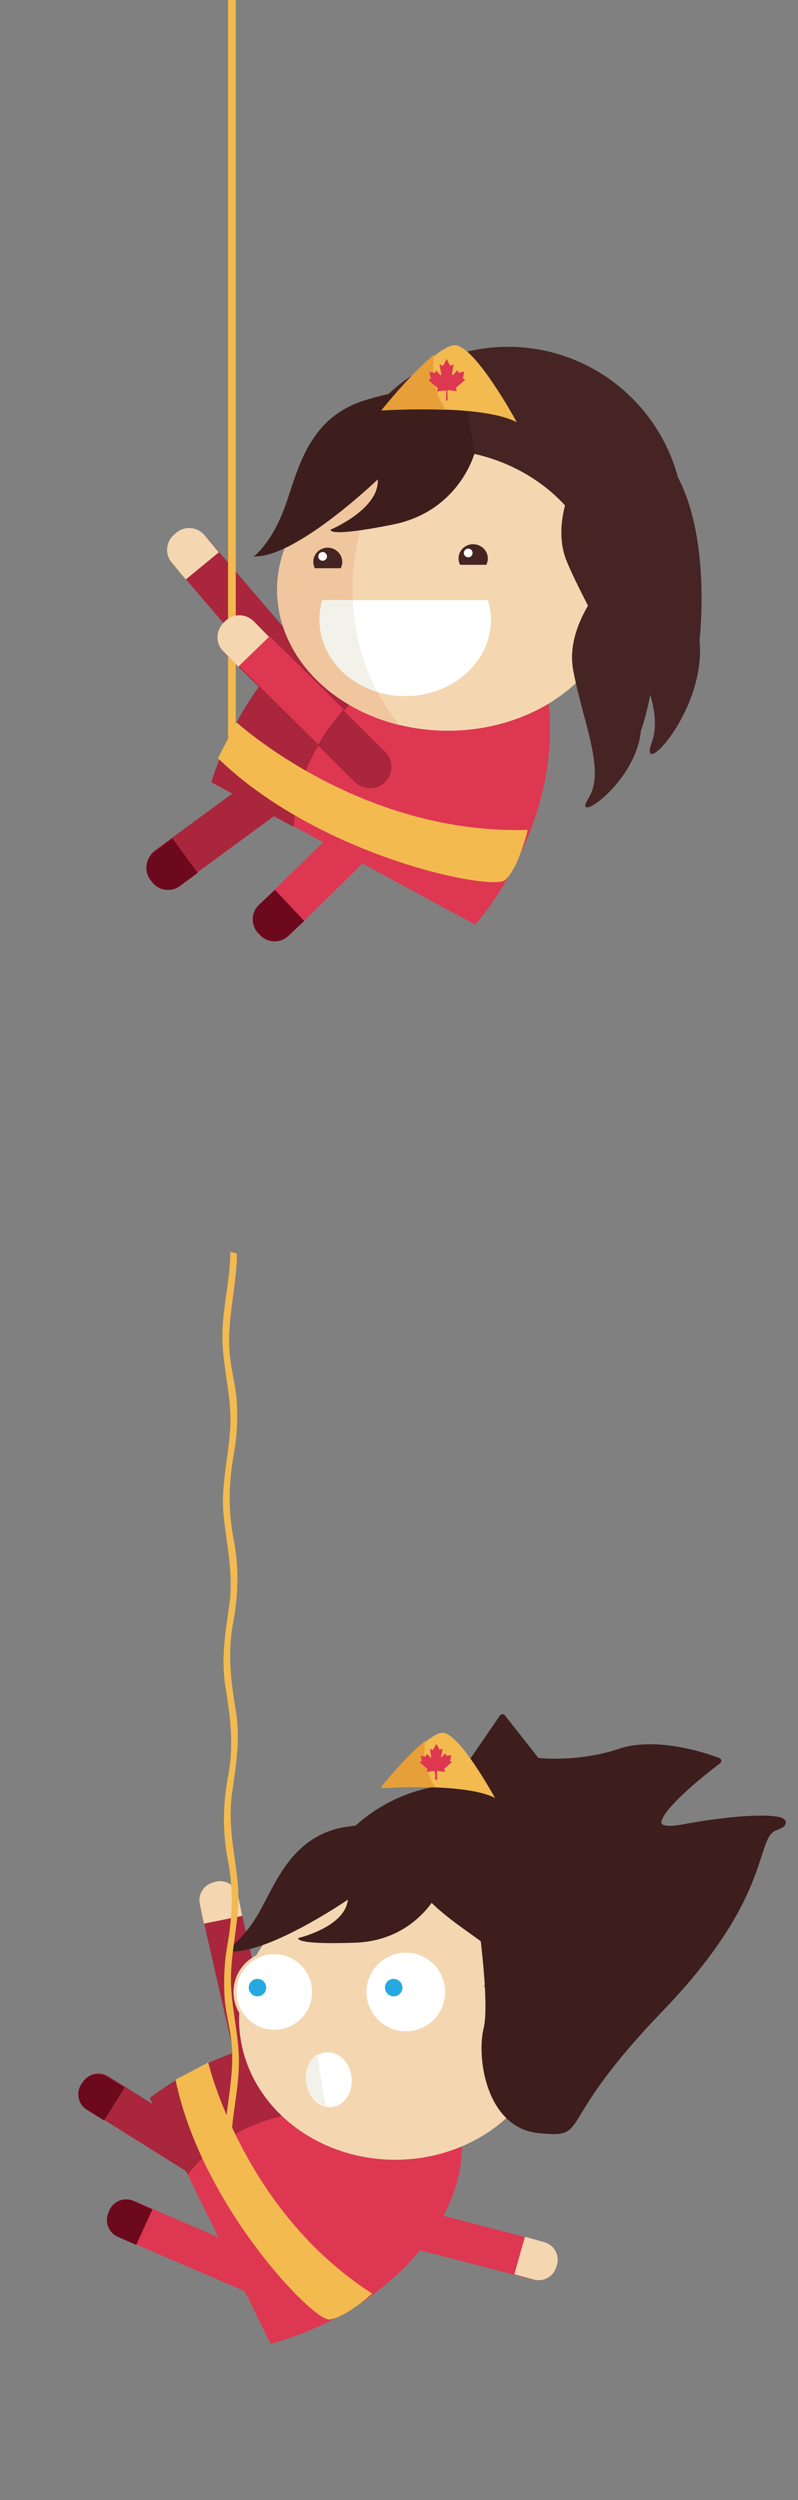 <?xml version="1.0" encoding="utf-8"?>
<!-- Generator: Adobe Illustrator 18.1.1, SVG Export Plug-In . SVG Version: 6.00 Build 0)  -->
<!DOCTYPE svg PUBLIC "-//W3C//DTD SVG 1.1//EN" "http://www.w3.org/Graphics/SVG/1.1/DTD/svg11.dtd">
<svg version="1.1" id="Layer_1" xmlns="http://www.w3.org/2000/svg" xmlns:xlink="http://www.w3.org/1999/xlink" x="0px" y="0px"
	 width="256px" height="801.6px" viewBox="0 0 256 801.6" style="enable-background:new 0 0 256 801.6;" xml:space="preserve">
<rect x="0" y="0" width="256" height="801.6" fill="#808080" stroke="none"/>
<g>
	<path style="fill:#A9263C;" d="M93.8,225.6l-38.3-44.7c-2.5-2.9-2.1-7.2,0.7-9.7l0,0c2.9-2.5,7.2-2.1,9.7,0.7l38.3,44.7
		c2.5,2.9,2.1,7.2-0.7,9.7l0,0C100.6,228.8,96.3,228.4,93.8,225.6z"/>
	<path style="fill:#F4D7B0;" d="M70.2,177.1l-10.6,8.7l-4.5-5.4c-2.3-2.7-1.9-6.8,0.9-9.1l0.6-0.5c2.7-2.3,6.8-1.9,9.1,0.9
		L70.2,177.1z"/>
</g>
<line style="fill:none;stroke:#F3BA50;stroke-width:2.474;stroke-miterlimit:10;" x1="74.4" y1="239.7" x2="74.4" y2="0"/>
<g>
	<path style="fill:#A9263C;" d="M105.5,248.8L58,283.6c-3,2.2-7.4,1.6-9.6-1.5h0c-2.2-3-1.6-7.4,1.5-9.6l47.5-34.8
		c3-2.2,7.4-1.6,9.6,1.5h0C109.2,242.2,108.5,246.5,105.5,248.8z"/>
	<path style="fill:#6C091D;" d="M55.3,268.8l8.1,11.1l-5.7,4.2c-2.9,2.1-6.9,1.5-9-1.4l-0.5-0.6c-2.1-2.9-1.5-6.9,1.4-9L55.3,268.8z
		"/>
</g>
<g>
	<path style="fill:#DE3751;" d="M135,258.5l-42,41.2c-2.7,2.6-7.1,2.6-9.7-0.1h0c-2.6-2.7-2.6-7.1,0.1-9.7l42-41.2
		c2.7-2.6,7.1-2.6,9.7,0.1l0,0C137.8,251.5,137.7,255.8,135,258.5z"/>
	<path style="fill:#6C091D;" d="M88.2,285.3l9.4,10l-5.1,4.8c-2.6,2.4-6.7,2.3-9.1-0.3l-0.6-0.6c-2.4-2.6-2.3-6.7,0.3-9.1
		L88.2,285.3z"/>
</g>
<path style="fill:#DE3751;" d="M164.2,279.2c-3.4,6.3-7.4,12.1-11.7,17.3l-84.4-45.7c2-6.4,4.7-12.9,8.1-19.2
	c19.4-35.7,54.7-54,79-40.9S183.6,243.5,164.2,279.2z"/>
<path style="fill:#A9263C;" d="M161.2,195.1c-9.9,3.6-65.3,25.8-66.9,69.9l-1.1-0.4l-25.4-13.8c2-6.4,4.7-12.9,8.1-19.2
	c19.4-35.7,54.7-54,79-40.9C157.2,192,159.3,193.4,161.2,195.1z"/>
<ellipse style="fill:#F4D7B0;" cx="143.7" cy="189.1" rx="54.8" ry="45.2"/>
<path style="fill:#F0C69F;" d="M113.1,189.1c0,16.8,5.7,32.1,15.1,43.4c-22.7-5.5-39.3-22.9-39.3-43.4c0-20.5,16.6-37.9,39.3-43.4
	C118.8,157,113.1,172.3,113.1,189.1z"/>
<path style="fill:#452423;" d="M109.8,180.2c0,0.7-0.2,1.4-0.5,2H101c-0.3-0.6-0.5-1.3-0.5-2c0-2.6,2.1-4.6,4.6-4.6
	S109.8,177.6,109.8,180.2z"/>
<circle style="fill:#FFFFFF;" cx="103.5" cy="178.4" r="1.4"/>
<path style="fill:#452423;" d="M156.5,179.1c0,0.7-0.2,1.4-0.5,2h-8.4c-0.3-0.6-0.5-1.3-0.5-2c0-2.6,2.1-4.6,4.6-4.6
	C154.4,174.5,156.5,176.5,156.5,179.1z"/>
<circle style="fill:#FFFFFF;" cx="150.2" cy="177.3" r="1.4"/>
<path style="fill:#FFFFFF;" d="M157.5,198.7c0,13.5-12.3,24.5-27.5,24.5c-15.2,0-27.5-11-27.5-24.5c0-2.2,0.3-4.3,0.9-6.3h53.1
	C157.1,194.4,157.5,196.5,157.5,198.7z"/>
<path style="fill:#F2F2EB;" d="M121.1,221.9c-10.8-3.3-18.6-12.4-18.6-23.2c0-2.2,0.3-4.3,0.9-6.3h9.8
	C113.6,203.2,116.5,213.2,121.1,221.9z"/>
<path style="fill:#452423;" d="M219.4,167.7c0,23.2-14,43.1-33.9,51.8c5.3-7.6,8.3-16.5,8.3-26.1c0-27.2-24.6-49.3-54.8-49.3
	c-11.2,0-21.6,3-30.3,8.2c6.7-23.7,28.5-41.1,54.3-41.1C194.1,111.2,219.4,136.5,219.4,167.7z"/>
<path style="fill:#3D1E1C;" d="M152.3,145.1c0,0-4.8,18.8-26.3,23.1s-19.9,1.6-19.9,1.6s15.6-6.5,15.1-16.1c0,0-26.3,25.3-39.8,24.7
	c0,0,5.4-3.8,9.7-15.1c4.3-11.3,7-29,25.8-34.9c18.8-5.9,31.7-3.2,31.7-3.2L152.3,145.1z"/>
<path style="fill:#452423;" d="M198.4,181.9c0,0-17.7,16.1-14.5,33.1c3.2,16.9,10.5,32.3,4.8,41.1c-5.6,8.9,15.3-4.8,16.9-21.8
	C205.7,234.4,219.4,194.8,198.4,181.9z"/>
<path style="fill:#452423;" d="M189.2,144.8c0,0-14,19.5-7.3,35.4s17,29.3,13.4,39.2c-3.7,9.9,14-7.9,12-24.8
	C207.3,194.5,212.4,153,189.2,144.8z"/>
<path style="fill:#452423;" d="M202,138.1c0,0-17.7,25.5-9.4,47s21.2,39.9,16.5,52.9s17.6-10.1,15.3-32.7
	C224.4,205.2,231.1,150,202,138.1z"/>
<path style="fill:#F3BA50;" d="M122.8,131.6c0,0,31.7-2.2,43,3.8c0,0-13.4-24.7-19.9-24.7S122.8,131.6,122.8,131.6z"/>
<path style="fill:#E79F39;" d="M139.2,121.5c0.5,3.8,1.9,7.1,3.8,9.9c-10.7-0.4-20.7,0.2-20.7,0.2s9.6-12,17-17.9
	C138.9,116.2,138.9,118.8,139.2,121.5z"/>
<g id="gaSG3n_1_">
	<g>
		<path style="fill:#DE3751;" d="M143.1,128.4c-2.1,0,2.6,0,0.5,0c0-1,0-2-0.1-2.9c0-0.4,0.1-0.4,0.4-0.4c0.9,0.1,1.7,0.2,2.6,0.3
			c-0.1-0.3-0.1-0.5-0.2-0.7c-0.1-0.2,0-0.4,0.2-0.6c0.4-0.3,0.8-0.7,1.2-1c0.5-0.4,1-0.9,1.5-1.3c-0.2-0.1-0.3-0.2-0.5-0.3
			c-0.2-0.1-0.3-0.2-0.2-0.4c0.1-0.3,0.2-0.6,0.2-0.9c0.1-0.3,0.1-0.6,0.2-0.9c-0.1,0-0.2,0-0.3,0c-0.4,0.1-0.8,0.2-1.3,0.3
			c-0.2,0.1-0.4,0-0.4-0.3c-0.1-0.2-0.1-0.4-0.2-0.6c-0.1,0.1-0.2,0.2-0.2,0.3c-0.3,0.4-0.7,0.8-1,1.2c-0.1,0.1-0.3,0.1-0.4,0.2
			c0-0.1-0.1-0.3-0.1-0.4c0-0.4,0.1-0.8,0.2-1.2c0.1-0.6,0.2-1.2,0.3-1.9c-0.2,0.1-0.4,0.2-0.6,0.3c-0.4,0.2-0.5,0.2-0.7-0.2
			c-0.3-0.6-0.6-1.2-0.9-1.8c-0.3,0.7-0.6,1.3-1,1.9c-0.2,0.3-0.3,0.3-0.6,0.2c-0.2-0.1-0.5-0.2-0.7-0.4c0.1,0.6,0.2,1.1,0.3,1.6
			c0.1,0.5,0.2,1.1,0.3,1.6c0,0.1-0.1,0.3-0.1,0.3c-0.1,0-0.2,0-0.3-0.1c-0.1-0.1-0.2-0.3-0.4-0.4c-0.3-0.4-0.6-0.7-0.9-1.1
			c-0.1,0.2-0.1,0.3-0.1,0.4c-0.1,0.5-0.1,0.5-0.7,0.4c-0.4-0.1-0.8-0.2-1.3-0.3c0,0.1,0,0.2,0,0.3c0.1,0.5,0.3,1,0.4,1.6
			c0.1,0.2,0,0.3-0.2,0.4c-0.2,0.1-0.3,0.2-0.5,0.3c0.9,0.8,1.8,1.6,2.7,2.3c0.2,0.2,0.3,0.4,0.2,0.6c-0.1,0.2-0.1,0.5-0.2,0.7
			c0.9-0.1,1.8-0.2,2.6-0.3c0.2,0,0.4,0,0.4,0.3C143.2,126.4,143.1,127.4,143.1,128.4z"/>
		<path style="fill:#DE3751;" d="M143.1,128.4c0-1,0.1-2,0.1-3c0-0.3-0.2-0.3-0.4-0.3c-0.9,0.1-1.7,0.2-2.6,0.3
			c0.1-0.3,0.1-0.5,0.2-0.7c0.1-0.2,0-0.4-0.2-0.6c-0.9-0.8-1.8-1.5-2.7-2.3c0.2-0.1,0.4-0.2,0.5-0.3c0.2-0.1,0.2-0.2,0.2-0.4
			c-0.1-0.5-0.3-1-0.4-1.6c0-0.1,0-0.1,0-0.3c0.5,0.1,0.9,0.2,1.3,0.3c0.5,0.1,0.5,0.1,0.7-0.4c0-0.1,0.1-0.3,0.1-0.4
			c0.3,0.4,0.6,0.7,0.9,1.1c0.1,0.1,0.2,0.3,0.4,0.4c0.1,0.1,0.2,0.1,0.3,0.1c0.1,0,0.1-0.2,0.1-0.3c-0.1-0.5-0.2-1.1-0.3-1.6
			c-0.1-0.5-0.2-1-0.3-1.6c0.3,0.1,0.5,0.3,0.7,0.4c0.3,0.2,0.4,0.1,0.6-0.2c0.3-0.6,0.6-1.2,1-1.9c0.3,0.6,0.6,1.2,0.9,1.8
			c0.2,0.4,0.3,0.5,0.7,0.2c0.2-0.1,0.4-0.2,0.6-0.3c-0.1,0.7-0.2,1.3-0.3,1.9c-0.1,0.4-0.2,0.8-0.2,1.2c0,0.1,0.1,0.3,0.1,0.4
			c0.1-0.1,0.3-0.1,0.4-0.2c0.3-0.4,0.7-0.8,1-1.2c0.1-0.1,0.1-0.2,0.2-0.3c0.1,0.2,0.1,0.4,0.2,0.6c0.1,0.2,0.2,0.3,0.4,0.3
			c0.4-0.1,0.8-0.2,1.3-0.3c0.1,0,0.1,0,0.3,0c-0.1,0.3-0.1,0.6-0.2,0.9c-0.1,0.3-0.2,0.6-0.2,0.9c-0.1,0.2,0,0.4,0.2,0.4
			c0.2,0.1,0.3,0.2,0.5,0.3c-0.5,0.4-1,0.9-1.5,1.3c-0.4,0.3-0.8,0.7-1.2,1c-0.2,0.2-0.2,0.4-0.2,0.6c0.1,0.2,0.1,0.5,0.2,0.7
			c-0.9-0.1-1.7-0.2-2.6-0.3c-0.4,0-0.4,0-0.4,0.4c0,1,0,2,0.1,2.9C143.4,128.4,143.2,128.4,143.1,128.4z"/>
	</g>
</g>
<g>
	<path style="fill:#A9263C;" d="M113.9,250.8l-41.8-41.4c-2.7-2.7-2.7-7-0.1-9.7h0c2.7-2.7,7-2.7,9.7-0.1l41.8,41.4
		c2.7,2.7,2.7,7,0.1,9.7l0,0C121,253.4,116.6,253.4,113.9,250.8z"/>
	<path style="fill:#F4D7B0;" d="M86.4,204.3l-9.9,9.5l-4.9-5c-2.5-2.5-2.4-6.6,0.1-9.1l0.6-0.6c2.5-2.5,6.6-2.4,9.1,0.1L86.4,204.3z
		"/>
</g>
<g>
	<path style="fill:#DE3751;" d="M91.8,209.2l18.5,18.3c-3.1,3.4-5.9,7.2-8.2,11.2l-19-18.8l-6.4-6.4l9.8-9.5"/>
	<line style="fill:#F4D7B0;" x1="76.6" y1="213.5" x2="76.6" y2="213.5"/>
</g>
<path style="fill:#F3BA50;" d="M75.9,231.6c0,0,39.4,36.1,93.4,34.5c0,0-3,12.5-7.3,16.1c-4.3,3.6-59.5-7.5-92.1-39.1L75.9,231.6z"
	/>
<g>
	<path style="fill:#A9263C;" d="M76.3,664l-12.2-53.3c-0.7-3.1,1.3-6.2,4.4-6.9l0.9-0.2c3.1-0.7,6.2,1.3,6.9,4.4l12.2,53.3
		c0.7,3.1-1.3,6.2-4.4,6.9l-0.9,0.2C80.1,669.1,77,667.1,76.3,664z"/>
	<path style="fill:#F4D7B0;" d="M77.7,614.3l-12.3,2.5l-1.3-6.3c-0.7-3.2,1.4-6.3,4.6-7l0.7-0.2c3.2-0.7,6.3,1.4,7,4.6L77.7,614.3z"
		/>
</g>
<g>
	<path style="fill:#DE3751;" d="M121.5,705.1l52.9,13.7c3.1,0.8,5,4,4.2,7.1l-0.2,0.9c-0.8,3.1-4,5-7.1,4.2l-52.9-13.7
		c-3.1-0.8-5-4-4.2-7.1l0.2-0.9C115.3,706.1,118.4,704.3,121.5,705.1z"/>
	<path style="fill:#F4D7B0;" d="M165,729.2l3.4-12l6.2,1.7c3.1,0.9,5,4.1,4.1,7.2l-0.2,0.7c-0.9,3.1-4.1,5-7.3,4.1L165,729.2z"/>
</g>
<path style="fill:#DE3751;" d="M88.2,738.8l-50.2-21.6c-2.9-1.3-4.3-4.7-3-7.6l0.4-0.9c1.3-2.9,4.7-4.3,7.6-3l50.2,21.6
	c2.9,1.3,4.3,4.7,3,7.6l-0.4,0.9C94.5,738.7,91.1,740.1,88.2,738.8z"/>
<path style="fill:#A9263C;" d="M74.3,705.3l-46.3-29c-2.7-1.7-3.5-5.3-1.8-8l0.5-0.8c1.7-2.7,5.3-3.5,8-1.8l46.3,29
	c2.7,1.7,3.5,5.3,1.8,8l-0.5,0.8C80.6,706.2,77,707,74.3,705.3z"/>
<path style="fill:#6C091D;" d="M40,669.3l-6.6,10.6l-5.5-3.4c-2.8-1.7-3.6-5.4-1.9-8.1l0.4-0.6c1.7-2.8,5.4-3.6,8.1-1.9L40,669.3z"
	/>
<path style="fill:#6C091D;" d="M48.9,708.4l-5.2,11.4l-5.9-2.6c-3-1.3-4.3-4.8-3-7.8l0.3-0.7c1.3-3,4.8-4.3,7.8-3L48.9,708.4z"/>
<path style="fill:#DE3751;" d="M104.6,744.8c-5.9,2.9-11.9,5.1-17.8,6.7l-38.5-78.6c4.9-3.7,10.3-7.1,16.2-10
	c33.3-16.3,69.3-11.2,80.4,11.4S137.9,728.5,104.6,744.8z"/>
<path style="fill:#A9263C;" d="M147,680.7c-9.3-2.6-62.2-15.4-86.7,16.5l-0.6-0.9L48,672.7c4.9-3.7,10.3-7.1,16.2-10
	c33.3-16.3,69.3-11.2,80.4,11.4C145.6,676.2,146.4,678.4,147,680.7z"/>
<ellipse style="fill:#F4D7B0;" cx="126.8" cy="647.5" rx="50.1" ry="45"/>
<path style="fill:#3D1E1C;" d="M200.2,623.6c0,21.2-12.7,39.3-31,47.3c4.8-6.9,7.6-15.1,7.6-23.8c0-24.8-22.4-45-50.1-45
	c-10.2,0-19.8,2.8-27.7,7.5c6.1-21.7,26-37.5,49.6-37.5C177.2,572,200.2,595.1,200.2,623.6z"/>
<path style="fill:#3D1E1C;" d="M141,606c0,0-7.1,16.2-27.1,16.9s-18.2-1.5-18.2-1.5s15-3.5,15.9-12.3c0,0-27.5,18.9-39.5,16.4
	c0,0,5.4-2.6,10.9-12.1c5.5-9.5,10.6-25.1,28.4-27.7s29,1.8,29,1.8L141,606z"/>
<path style="fill:#452423;" d="M162.6,601.2H142c0,0,22.1,19.1,13.2,35.8c0,0,15.2-8.3,11.3-22.1"/>
<path style="fill:#3D1E1C;stroke:#3D1E1C;stroke-width:1.963;stroke-linecap:round;stroke-linejoin:round;stroke-miterlimit:10;" d="
	M153.9,612.3c0,0,4.4,29.4,2.2,38.3c-2.2,8.8,0.7,30.9,16.9,32.4s2.9-1.5,39-39c36.1-37.5,28.7-55.2,36.8-58.1
	c8.1-2.9-5.9-4.4-29.4,0s11-21.3,11-21.3s-18.4-7.4-31.7-2.9s-26.5,2.9-26.5,2.9l-11-14L146.5,572"/>
<ellipse transform="matrix(0.993 -0.122 0.122 0.993 -80.558 17.861)" style="fill:#FFFFFF;" cx="105.5" cy="666.5" rx="7.3" ry="8.8"/>
<path style="fill:#F2F2EB;" d="M104.6,675.2c-3.2-0.6-5.9-3.8-6.4-7.8c-0.5-3.7,1.1-7.2,3.7-8.8
	C102.5,664.3,103.4,669.8,104.6,675.2z"/>
<circle style="fill:#FFFFFF;stroke:#F4D7B0;stroke-width:0.982;stroke-miterlimit:10;" cx="88" cy="638.7" r="12.6"/>
<circle style="fill:#FFFFFF;" cx="130.2" cy="638.7" r="12.6"/>
<circle style="fill:#26A9E0;" cx="126.3" cy="637.3" r="2.8"/>
<circle style="fill:#26A9E0;" cx="82.6" cy="637.3" r="2.8"/>
<path style="fill:#3D1E1C;" d="M136.3,588.4c0,0-8.8,8.5-0.7,18.6c7.2,8.9,21.3,16,24.3,20.5c0.4,0.6,0.6,1.2,0.5,1.8
	c-0.7,4.3,11.1-2.6,3.9-17.7C157.2,596.6,136.3,588.4,136.3,588.4z"/>
<path style="fill:#F3BA50;" d="M122.5,573.3c0,0,26.8-1.8,36.3,3.2c0,0-11.4-20.9-16.8-20.9S122.5,573.3,122.5,573.3z"/>
<path style="fill:#E79F39;" d="M136.4,564.7c0.5,3.2,1.6,6,3.2,8.3c-9.1-0.4-17.5,0.2-17.5,0.2s8.1-10.2,14.4-15.1
	C136.1,560.2,136,562.5,136.4,564.7z"/>
<g id="gaSG3n_2_">
	<g>
		<path style="fill:#DE3751;" d="M139.6,570.6c-1.8,0,2.2,0,0.4,0c0-0.8,0-1.6-0.1-2.5c0-0.3,0.1-0.3,0.4-0.3
			c0.7,0.1,1.4,0.2,2.2,0.3c-0.1-0.2-0.1-0.4-0.2-0.6c-0.1-0.2,0-0.4,0.1-0.5c0.3-0.3,0.7-0.6,1-0.9c0.4-0.4,0.8-0.7,1.3-1.1
			c-0.2-0.1-0.3-0.2-0.4-0.2c-0.2-0.1-0.2-0.2-0.2-0.4c0.1-0.3,0.1-0.5,0.2-0.8c0.1-0.2,0.1-0.5,0.2-0.8c-0.1,0-0.2,0-0.2,0
			c-0.4,0.1-0.7,0.2-1.1,0.2c-0.2,0-0.3,0-0.3-0.2c0-0.2-0.1-0.3-0.2-0.5c-0.1,0.1-0.1,0.1-0.2,0.2c-0.3,0.3-0.6,0.7-0.9,1
			c-0.1,0.1-0.2,0.1-0.3,0.2c0-0.1-0.1-0.3-0.1-0.4c0-0.3,0.1-0.7,0.2-1c0.1-0.5,0.2-1,0.3-1.6c-0.2,0.1-0.4,0.2-0.5,0.3
			c-0.4,0.2-0.4,0.2-0.6-0.2c-0.3-0.5-0.5-1-0.8-1.5c-0.3,0.6-0.5,1.1-0.8,1.6c-0.1,0.3-0.2,0.3-0.5,0.2c-0.2-0.1-0.4-0.2-0.6-0.3
			c0.1,0.5,0.2,0.9,0.2,1.3c0.1,0.5,0.2,0.9,0.2,1.4c0,0.1,0,0.2-0.1,0.3c-0.1,0-0.2,0-0.3-0.1c-0.1-0.1-0.2-0.2-0.3-0.4
			c-0.3-0.3-0.5-0.6-0.8-0.9c0,0.2-0.1,0.3-0.1,0.4c-0.1,0.5-0.1,0.5-0.6,0.4c-0.4-0.1-0.7-0.1-1.1-0.2c0,0.1,0,0.2,0,0.2
			c0.1,0.4,0.2,0.9,0.3,1.3c0,0.2,0,0.3-0.2,0.3c-0.1,0.1-0.3,0.1-0.5,0.2c0.8,0.7,1.5,1.3,2.3,2c0.2,0.1,0.2,0.3,0.2,0.5
			c-0.1,0.2-0.1,0.4-0.2,0.6c0.8-0.1,1.5-0.2,2.2-0.3c0.2,0,0.3,0,0.3,0.2C139.7,568.9,139.6,569.7,139.6,570.6z"/>
		<path style="fill:#DE3751;" d="M139.6,570.6c0-0.9,0.1-1.7,0.1-2.6c0-0.2-0.2-0.2-0.3-0.2c-0.7,0.1-1.5,0.2-2.2,0.3
			c0.1-0.2,0.1-0.4,0.2-0.6c0.1-0.2,0-0.4-0.2-0.5c-0.8-0.6-1.5-1.3-2.3-2c0.2-0.1,0.3-0.2,0.5-0.2c0.2-0.1,0.2-0.2,0.2-0.3
			c-0.1-0.4-0.2-0.9-0.3-1.3c0-0.1,0-0.1,0-0.2c0.4,0.1,0.7,0.2,1.1,0.2c0.5,0.1,0.5,0.1,0.6-0.4c0-0.1,0.1-0.2,0.1-0.4
			c0.3,0.3,0.5,0.6,0.8,0.9c0.1,0.1,0.2,0.3,0.3,0.4c0.1,0.1,0.2,0.1,0.3,0.1c0.1,0,0.1-0.2,0.1-0.3c-0.1-0.5-0.1-0.9-0.2-1.4
			c-0.1-0.4-0.2-0.9-0.2-1.3c0.2,0.1,0.4,0.2,0.6,0.3c0.3,0.1,0.4,0.1,0.5-0.2c0.3-0.5,0.5-1,0.8-1.6c0.3,0.5,0.5,1,0.8,1.5
			c0.2,0.4,0.3,0.4,0.6,0.2c0.2-0.1,0.3-0.2,0.5-0.3c-0.1,0.6-0.2,1.1-0.3,1.6c-0.1,0.3-0.1,0.7-0.2,1c0,0.1,0.1,0.3,0.1,0.4
			c0.1-0.1,0.2-0.1,0.3-0.2c0.3-0.3,0.6-0.7,0.9-1c0.1-0.1,0.1-0.1,0.2-0.2c0.1,0.2,0.1,0.4,0.2,0.5c0,0.2,0.2,0.3,0.3,0.2
			c0.4-0.1,0.7-0.2,1.1-0.2c0.1,0,0.1,0,0.2,0c-0.1,0.3-0.1,0.5-0.2,0.8c-0.1,0.3-0.1,0.5-0.2,0.8c-0.1,0.2,0,0.3,0.2,0.4
			c0.1,0.1,0.3,0.1,0.4,0.2c-0.4,0.4-0.9,0.7-1.3,1.1c-0.3,0.3-0.7,0.6-1,0.9c-0.2,0.1-0.2,0.3-0.1,0.5c0.1,0.2,0.1,0.4,0.2,0.6
			c-0.7-0.1-1.5-0.2-2.2-0.3c-0.3,0-0.4,0-0.4,0.3c0,0.8,0,1.6,0.1,2.5C139.9,570.6,139.7,570.6,139.6,570.6z"/>
	</g>
</g>
<path style="fill:#F3BA50;" d="M66.8,661.3c0,0,11.1,47.5,52.6,74.1c0,0-8.7,7.9-13.8,8.3c-5.1,0.5-40.9-36.3-49.3-76.9L66.8,661.3z
	"/>
<g>
	<g>
		<path style="fill:#F3BA50;" d="M74.1,688.1c0.1-10,3-19.5,2.5-29.5c-0.5-9.3-3.1-18-2.4-27.5c0.6-9.6,3.1-18.3,2-28
			c-1-9.5-3.1-18.1-1.8-27.8c1.3-9.2,2.8-17.8,1.2-27.1c-1.6-9.5-2.6-18.5-0.8-28c1.7-9,1.9-17.9,0.1-27c-1.8-9.3-1.5-18.2,0.2-27.5
			c1-5.7,1.2-11.5,0.8-17.3c-0.4-4.4-1.6-8.7-2.1-13.2c-1.3-11.3,2.1-21.9,2.2-33.1c0-0.4-2.1-0.7-2.1-0.6c-0.1,10-3,19.5-2.5,29.5
			c0.5,9.4,3.1,18,2.4,27.5c-0.6,9.6-3.1,18.3-2,28c1,9.5,3.1,18.1,1.8,27.8c-1.3,9.2-2.8,17.8-1.2,27.1c1.6,9.5,2.6,18.5,0.8,28
			c-1.7,9-1.9,17.9-0.1,27c1.8,9.3,1.5,18.2-0.2,27.5c-1,5.7-1.2,11.5-0.8,17.3c0.4,4.4,1.6,8.7,2.1,13.2
			c1.3,11.3-2.1,21.9-2.2,33.1C72,687.9,74.1,688.2,74.1,688.1L74.1,688.1z"/>
	</g>
</g>
<g>
</g>
<g>
</g>
<g>
</g>
<g>
</g>
<g>
</g>
<g>
</g>
</svg>
